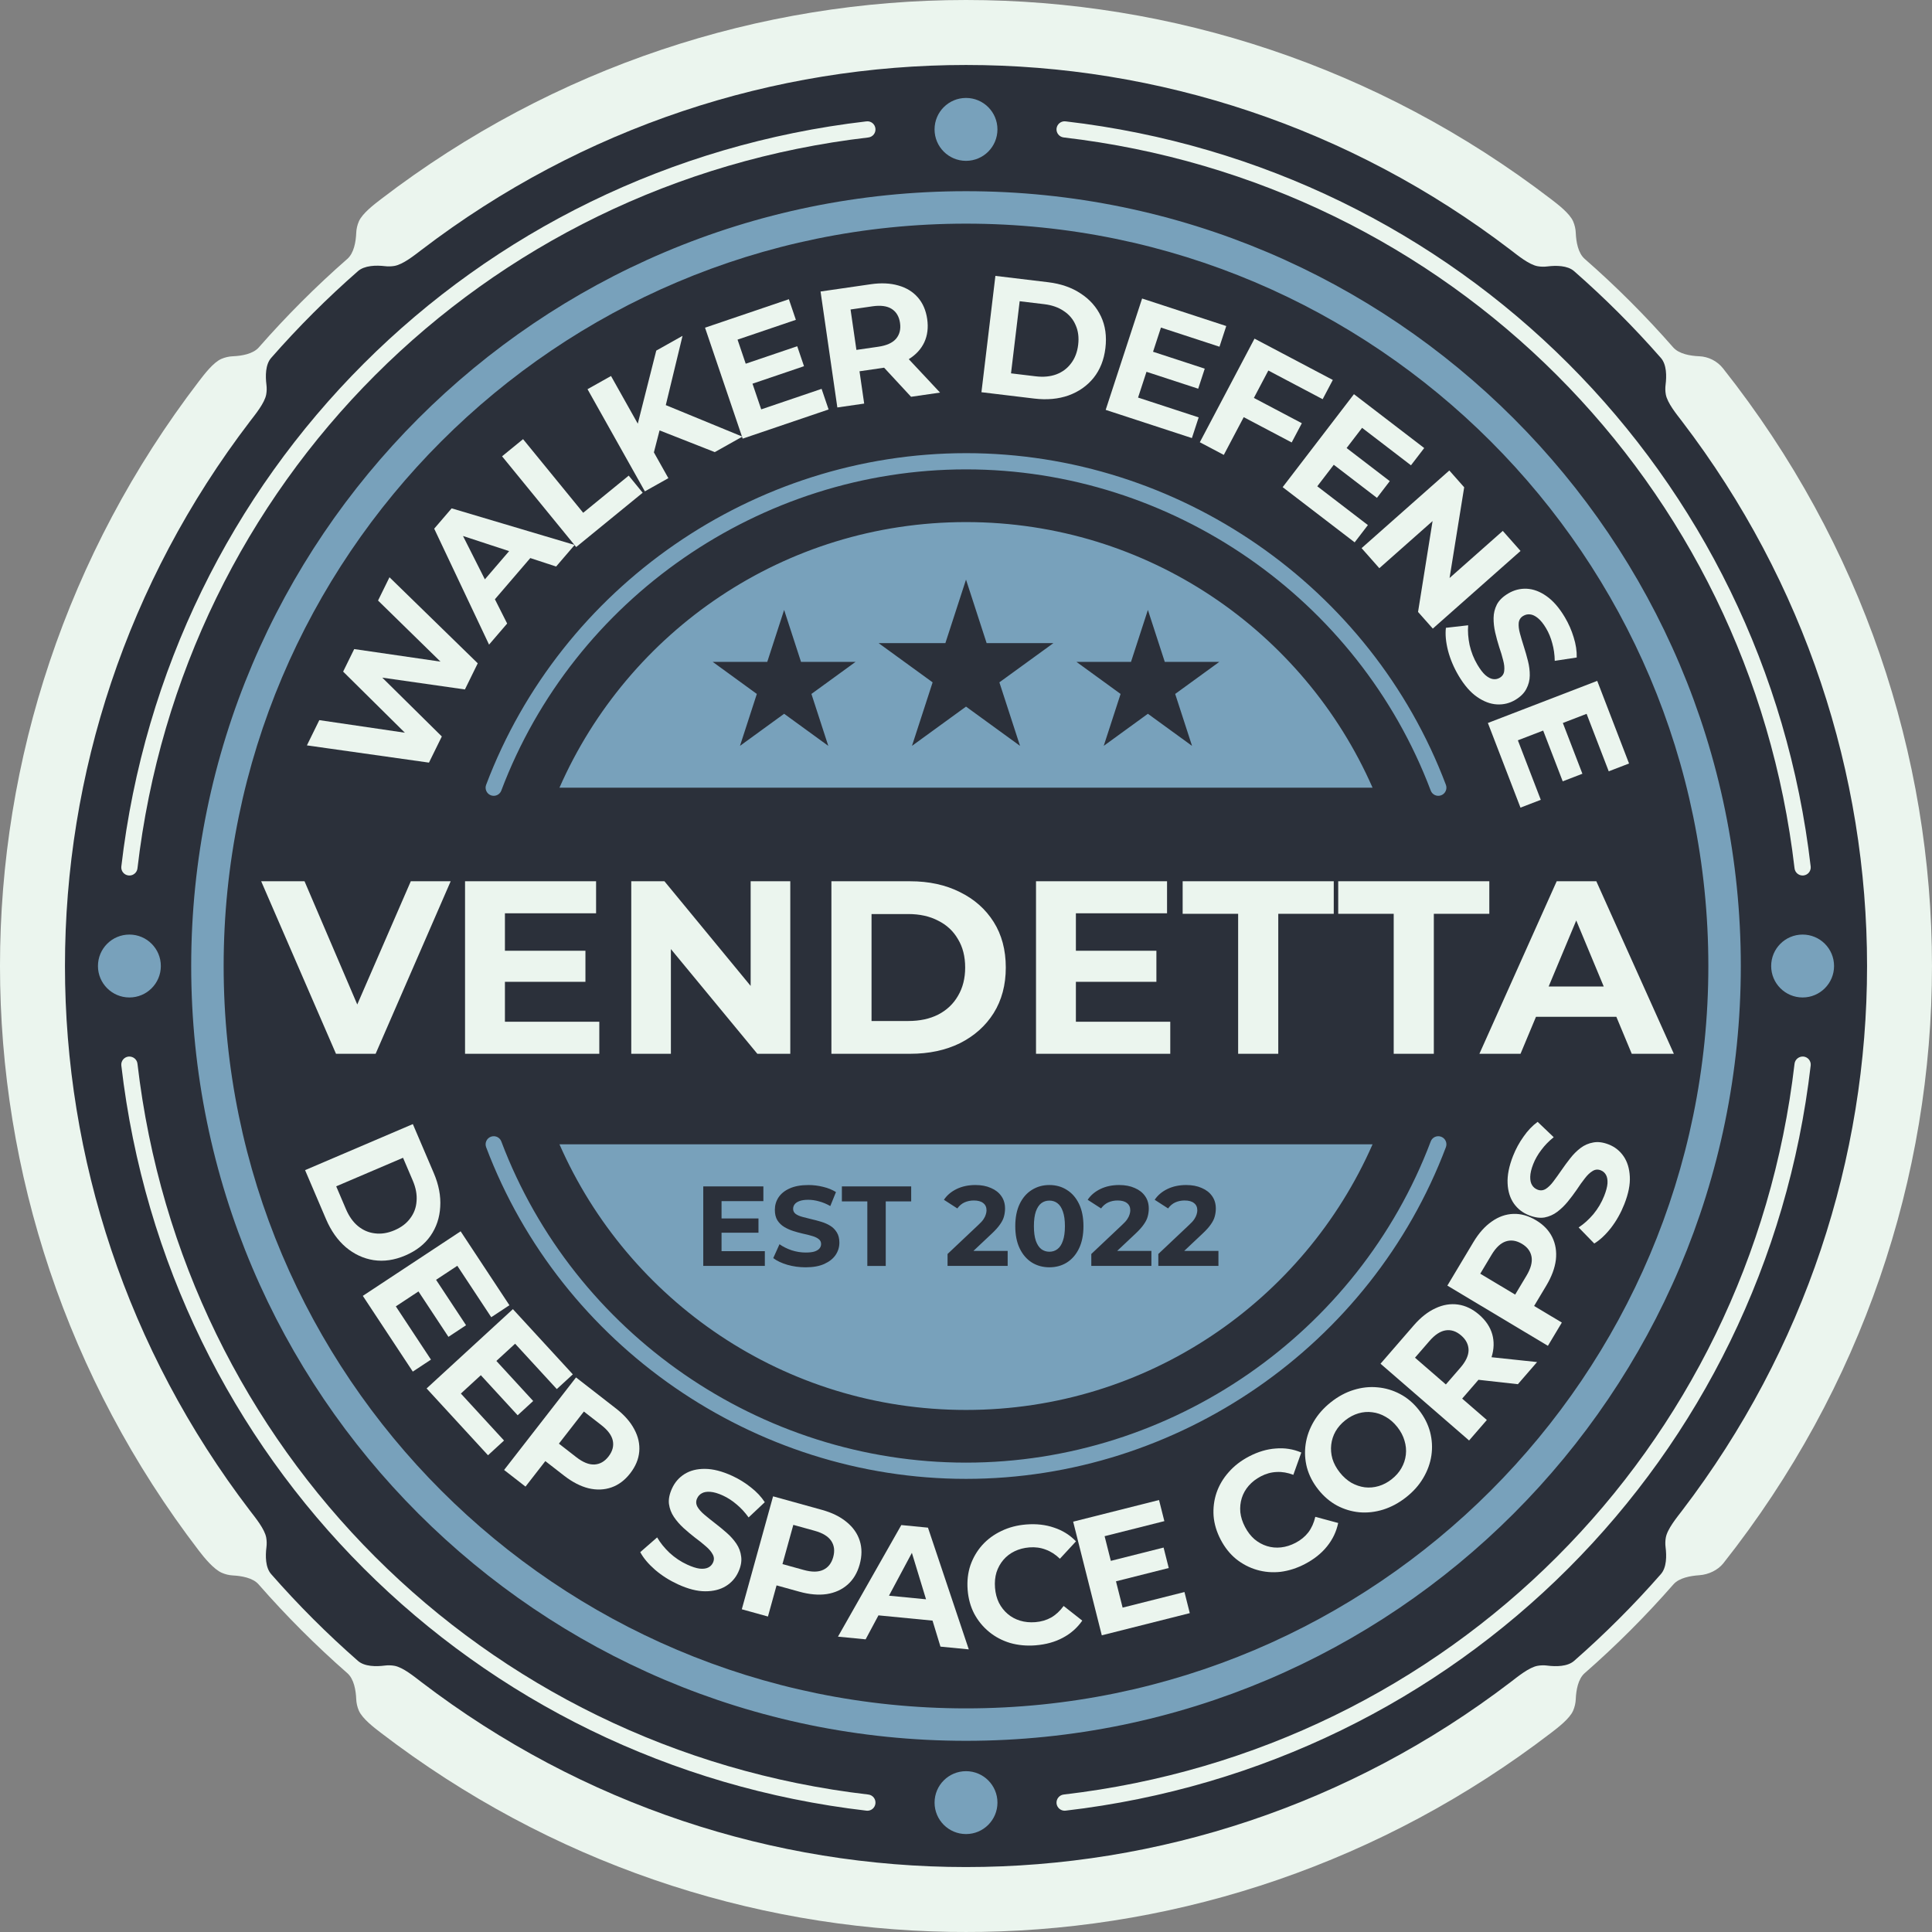 <?xml version="1.0" encoding="UTF-8" standalone="no"?>
<!-- Created with Inkscape (http://www.inkscape.org/) -->

<svg
   width="256mm"
   height="256.001mm"
   viewBox="0 0 256 256.001"
   version="1.1"
   id="svg51757"
   inkscape:version="1.1.2 (0a00cf5339, 2022-02-04, custom)"
   sodipodi:docname="DSS Vendetta - Seal.svg"
   xmlns:inkscape="http://www.inkscape.org/namespaces/inkscape"
   xmlns:sodipodi="http://sodipodi.sourceforge.net/DTD/sodipodi-0.dtd"
   xmlns="http://www.w3.org/2000/svg"
   xmlns:svg="http://www.w3.org/2000/svg">
  <rect x="0" y="0" width="256" height="256.001" fill="#808080" stroke="none"/>
  <sodipodi:namedview
     id="namedview51759"
     pagecolor="#505050"
     bordercolor="#ffffff"
     borderopacity="1"
     inkscape:pageshadow="0"
     inkscape:pageopacity="0"
     inkscape:pagecheckerboard="1"
     inkscape:document-units="mm"
     showgrid="false"
     inkscape:zoom="0.733172"
     inkscape:cx="489.65318"
     inkscape:cy="501.92861"
     inkscape:window-width="1920"
     inkscape:window-height="1009"
     inkscape:window-x="-8"
     inkscape:window-y="-8"
     inkscape:window-maximized="1"
     inkscape:current-layer="layer1" />
  <defs
     id="defs51754">
    <inkscape:path-effect
       effect="fillet_chamfer"
       id="path-effect1676"
       is_visible="true"
       lpeversion="1"
       satellites_param="F,0,0,1,0,2.117,0,1 @ F,0,0,1,0,2.117,0,1 @ F,0,0,1,0,2.117,0,1 @ F,0,0,1,0,2.117,0,1 @ F,0,0,1,0,2.117,0,1 @ F,0,0,1,0,2.117,0,1 @ F,0,0,1,0,2.117,0,1 @ F,0,0,1,0,2.117,0,1 @ F,0,0,1,0,2.117,0,1 @ F,0,0,1,0,2.117,0,1 @ F,0,0,1,0,2.117,0,1 @ F,0,0,1,0,2.117,0,1 @ F,0,0,1,0,2.117,0,1 @ F,0,0,1,0,2.117,0,1 @ F,0,0,1,0,2.117,0,1 @ F,0,0,1,0,2.117,0,1 | F,0,0,1,0,0,0,1 @ F,0,0,1,0,2.117,0,1 @ F,0,0,1,0,2.117,0,1 @ F,0,0,1,0,2.117,0,1 @ F,0,0,1,0,2.117,0,1 @ F,0,0,1,0,2.117,0,1 @ F,0,0,1,0,2.117,0,1 @ F,0,0,1,0,2.117,0,1 @ F,0,0,1,0,2.117,0,1 @ F,0,0,1,0,2.117,0,1 @ F,0,0,1,0,2.117,0,1 @ F,0,0,1,0,2.117,0,1 @ F,0,0,1,0,2.117,0,1 @ F,0,0,1,0,2.117,0,1 @ F,0,0,1,0,2.117,0,1 @ F,0,0,1,0,2.117,0,1 @ F,0,0,1,0,2.117,0,1"
       unit="px"
       method="auto"
       mode="F"
       radius="8"
       chamfer_steps="1"
       flexible="false"
       use_knot_distance="true"
       apply_no_radius="true"
       apply_with_radius="true"
       only_selected="false"
       hide_knots="false" />
    <inkscape:path-effect
       effect="fillet_chamfer"
       id="path-effect1328"
       is_visible="true"
       lpeversion="1"
       satellites_param="F,0,0,1,0,2.381,0,1 @ F,0,0,1,0,2.381,0,1 @ F,0,0,1,0,2.381,0,1 @ F,0,0,1,0,2.381,0,1 @ F,0,0,1,0,2.381,0,1 @ F,0,0,1,0,2.381,0,1 @ F,0,0,1,0,2.381,0,1 @ F,0,0,1,0,2.381,0,1 @ F,0,0,1,0,2.381,0,1 @ F,0,0,1,0,2.381,0,1 @ F,0,0,1,0,2.381,0,1 @ F,0,0,1,0,2.381,0,1 @ F,0,0,1,0,2.381,0,1 @ F,0,0,1,0,2.381,0,1 @ F,0,0,1,0,2.381,0,1 @ F,0,0,1,0,2.381,0,1 @ F,0,0,1,0,2.381,0,1 | F,0,0,1,0,0,0,1 @ F,0,0,1,0,2.381,0,1 @ F,0,0,1,0,2.381,0,1 @ F,0,0,1,0,2.381,0,1 @ F,0,0,1,0,2.381,0,1 @ F,0,0,1,0,2.381,0,1 @ F,0,0,1,0,2.381,0,1 @ F,0,0,1,0,2.381,0,1 @ F,0,0,1,0,2.381,0,1 @ F,0,0,1,0,2.381,0,1 @ F,0,0,1,0,2.381,0,1 @ F,0,0,1,0,2.381,0,1 @ F,0,0,1,0,2.381,0,1 @ F,0,0,1,0,2.381,0,1 @ F,0,0,1,0,2.381,0,1 @ F,0,0,1,0,2.381,0,1 @ F,0,0,1,0,2.381,0,1 @ F,0,0,1,0,2.381,0,1 @ F,0,0,1,0,2.381,0,1"
       unit="px"
       method="auto"
       mode="F"
       radius="9"
       chamfer_steps="1"
       flexible="false"
       use_knot_distance="true"
       apply_no_radius="true"
       apply_with_radius="true"
       only_selected="false"
       hide_knots="false" />
  </defs>
  <g
     inkscape:label="Layer 1"
     inkscape:groupmode="layer"
     id="layer1"
     transform="translate(-78.115,-42.027)">
    <circle
       style="fill:#2b303a;fill-opacity:1;stroke-width:8.762"
       id="path19849"
       cx="206.115"
       cy="170.028"
       r="123.733" />
    <path
       id="path294"
       style="fill:#ebf5ee;fill-opacity:1;fill-rule:nonzero;stroke:none;stroke-width:0.265"
       d="m 192.925,58.109 c -52.076,6.057 -92.675,46.657 -98.733,98.733 -0.069,0.588 0.356,1.122 0.944,1.188 0.042,0.006 0.086,0.007 0.129,0.007 0.538,0 1.002,-0.402 1.066,-0.95 5.941,-51.079 45.765,-90.904 96.845,-96.845 0.591,-0.069 1.007,-0.6 0.938,-1.188 -0.066,-0.591 -0.597,-1.018 -1.188,-0.944 z m 26.382,0 c -0.58,-0.077 -1.123,0.353 -1.194,0.944 -0.064,0.588 0.36,1.119 0.95,1.188 51.077,5.941 90.895,45.765 96.838,96.845 0.064,0.548 0.531,0.95 1.066,0.95 0.042,0 0.086,-4.5e-4 0.129,-0.007 0.591,-0.066 1.013,-0.6 0.944,-1.188 -6.057,-52.075 -46.66,-92.675 -98.733,-98.733 z M 95.136,182.029 c -0.588,0.069 -1.013,0.597 -0.944,1.188 6.057,52.073 46.657,92.678 98.733,98.733 0.042,0.006 0.086,0.007 0.129,0.007 0.538,0 0.996,-0.402 1.06,-0.95 0.069,-0.591 -0.347,-1.126 -0.938,-1.194 -51.079,-5.941 -90.901,-45.759 -96.845,-96.838 -0.069,-0.591 -0.593,-1 -1.194,-0.944 z m 221.959,0 c -0.575,-0.058 -1.123,0.353 -1.194,0.944 -5.943,51.079 -45.762,90.898 -96.838,96.838 -0.591,0.069 -1.014,0.604 -0.95,1.194 0.069,0.548 0.535,0.95 1.072,0.95 0.04,0 0.08,-4.5e-4 0.122,-0.007 52.073,-6.055 92.675,-46.66 98.733,-98.733 0.069,-0.591 -0.353,-1.119 -0.944,-1.188 z" />
    <path
       d="m 283.134,262.725 c -0.42,-0.053 -0.848,-0.045 -1.268,0.028 -1.14,0.197 -2.653,1.448 -3.582,2.157 -42.787,32.683 -101.545,32.682 -144.334,-5e-5 -0.929,-0.71 -2.442,-1.961 -3.582,-2.158 -0.42,-0.073 -0.848,-0.081 -1.268,-0.028 -1.148,0.146 -2.678,0.148 -3.557,-0.622 -4.081,-3.577 -7.923,-7.417 -11.499,-11.498 -0.77,-0.879 -0.77,-2.41 -0.624,-3.558 0.053,-0.421 0.045,-0.849 -0.028,-1.269 -0.197,-1.14 -1.446,-2.653 -2.156,-3.582 -32.683,-42.789 -32.683,-101.542 0,-144.332 0.71,-0.929 1.959,-2.442 2.156,-3.582 0.072,-0.42 0.081,-0.847 0.028,-1.267 -0.145,-1.148 -0.147,-2.679 0.623,-3.558 3.575,-4.082 7.418,-7.923 11.499,-11.498 0.879,-0.77 2.424,-0.797 3.575,-0.663 0.415,0.048 0.831,0.039 1.234,-0.026 1.143,-0.182 2.67,-1.409 3.599,-2.119 42.789,-32.683 101.542,-32.683 144.334,4.8e-5 0.929,0.71 2.443,1.958 3.583,2.155 0.42,0.072 0.847,0.081 1.266,0.029 1.148,-0.144 2.679,-0.146 3.558,0.624 4.081,3.575 7.923,7.416 11.499,11.498 0.77,0.879 0.768,2.41 0.622,3.558 -0.053,0.42 -0.045,0.847 0.028,1.267 0.196,1.14 1.445,2.654 2.155,3.583 32.685,42.789 32.685,101.545 0,144.334 -0.71,0.929 -1.959,2.443 -2.155,3.583 -0.072,0.42 -0.081,0.847 -0.028,1.267 0.146,1.148 0.148,2.678 -0.623,3.558 -3.575,4.081 -7.418,7.921 -11.499,11.498 -0.879,0.77 -2.409,0.769 -3.557,0.623 z M 306.439,90.855 c -0.808,-1.023 -1.985,-1.575 -3.19,-1.624 -1.156,-0.047 -2.662,-0.299 -3.432,-1.178 -3.644,-4.163 -7.561,-8.079 -11.724,-11.724 -0.88,-0.77 -1.132,-2.276 -1.179,-3.433 -0.021,-0.525 -0.138,-1.044 -0.347,-1.53 -0.458,-1.063 -2.018,-2.251 -2.946,-2.962 -45.931,-35.169 -109.078,-35.169 -155.009,10e-7 -0.928,0.711 -2.489,1.899 -2.947,2.962 -0.21,0.486 -0.327,1.006 -0.348,1.531 -0.047,1.156 -0.298,2.662 -1.177,3.433 -4.161,3.644 -8.078,7.561 -11.726,11.724 -0.77,0.879 -2.277,1.131 -3.433,1.179 -0.524,0.022 -1.042,0.139 -1.527,0.347 -1.063,0.457 -2.252,2.017 -2.963,2.945 -35.169,45.933 -35.169,109.076 -4e-5,155.006 0.711,0.928 1.945,2.43 3.009,2.897 0.469,0.206 0.955,0.324 1.446,0.351 1.155,0.063 2.663,0.305 3.433,1.185 3.657,4.178 7.585,8.108 11.761,11.766 0.879,0.77 1.13,2.276 1.177,3.433 0.021,0.525 0.138,1.045 0.348,1.531 0.458,1.063 2.019,2.251 2.947,2.961 22.376,17.129 48.824,25.913 75.388,26.356 1.169,0.019 3.064,0.019 4.233,-10e-6 26.559,-0.443 53.019,-9.23 75.388,-26.356 0.928,-0.711 2.489,-1.899 2.946,-2.962 0.209,-0.486 0.326,-1.006 0.347,-1.53 0.047,-1.156 0.299,-2.663 1.178,-3.433 4.176,-3.657 8.104,-7.587 11.759,-11.763 0.77,-0.88 2.283,-1.135 3.436,-1.214 1.253,-0.086 2.456,-0.696 3.152,-1.548 36.9,-46.617 36.9,-111.732 0,-158.349"
       style="fill:#ebf5ee;fill-opacity:1;fill-rule:nonzero;stroke:none;stroke-width:0.265"
       id="path302"
       sodipodi:nodetypes="cccccccccccccccccccccccccccccsccccc"
       inkscape:path-effect="#path-effect1676"
       inkscape:original-d="m 285.08747,263.48349 c -1.5183,-1.07049 -3.60896,-1.08374 -5.13258,0.12719 -43.47184,34.41501 -104.20155,34.41501 -147.67607,0 -1.5289,-1.21358 -3.61427,-1.19768 -5.13258,-0.12719 -5.22,-4.41979 -10.0664,-9.26354 -14.48355,-14.48356 1.06787,-1.51831 1.08376,-3.6063 -0.12719,-5.13522 -34.414996,-43.47451 -34.414996,-104.19892 0,-147.67343 1.21095,-1.5289 1.19506,-3.616913 0.12719,-5.132561 4.41715,-5.222664 9.26355,-10.066423 14.48355,-14.483549 1.63848,1.080881 3.73589,0.94954 5.13258,-0.12719 43.47452,-34.415001 104.19892,-34.415001 147.67607,0 1.52627,1.205624 3.61692,1.197671 5.13258,0.12719 5.22003,4.417126 10.06642,9.260885 14.48356,14.483549 -1.07051,1.515648 -1.08374,3.603661 0.1246,5.132561 34.41764,43.47451 34.41764,104.20158 0,147.67609 -1.20828,1.5289 -1.19505,3.61425 -0.1246,5.13256 -4.41714,5.22002 -9.26353,10.06377 -14.48356,14.48356 z M 306.43919,90.854679 c -1.27453,-1.613696 -3.46852,-2.056209 -5.2412,-1.197688 -4.48605,-5.302161 -9.40665,-10.222754 -14.7088,-14.708778 0.85852,-1.775334 0.41336,-3.969331 -1.19768,-5.243853 -46.61446,-36.903133 -111.73481,-36.903133 -158.34928,0 -1.61106,1.274522 -2.05886,3.468519 -1.1977,5.243853 -5.29951,4.486024 -10.22011,9.406617 -14.71144,14.708778 -1.77269,-0.858521 -3.96668,-0.4107 -5.24121,1.197688 -36.903112,46.617111 -36.903112,111.732181 0,158.346651 1.51233,1.57562 3.41163,2.00324 5.20677,1.15793 4.49929,5.31806 9.43047,10.2519 14.74588,14.75118 -0.86116,1.77533 -0.41336,3.96933 1.1977,5.24387 23.31252,18.45023 51.23827,27.67402 79.17464,27.67402 27.93104,0 55.87005,-9.22645 79.17464,-27.67402 1.61104,-1.27454 2.0562,-3.46854 1.19768,-5.24387 5.31541,-4.49928 10.2466,-9.43312 14.74324,-14.74852 1.81329,0.90742 4.12471,0.16672 5.20676,-1.15795 36.90048,-46.61711 36.90048,-111.73218 0,-158.349291" />
    <path
       id="path304"
       style="fill:#78a1bb;fill-opacity:1;fill-rule:nonzero;stroke:none;stroke-width:0.265"
       d="m 206.117,55.005 c -2.303,0 -4.168,1.866 -4.168,4.168 0,2.303 1.866,4.167 4.168,4.167 2.3,0 4.165,-1.864 4.165,-4.167 0,-2.303 -1.865,-4.168 -4.165,-4.168 z m 0,12.357 c -56.609,0 -102.667,46.057 -102.667,102.667 0,56.609 46.057,102.665 102.667,102.665 56.609,0 102.665,-46.056 102.665,-102.665 0,-56.609 -46.056,-102.667 -102.665,-102.667 z m 0,4.3 c 54.238,0 98.363,44.126 98.363,98.367 0,54.238 -44.126,98.367 -98.363,98.367 -54.24,0 -98.367,-44.129 -98.367,-98.367 0,-54.24 44.126,-98.367 98.367,-98.367 z m 0,30.412 c -28.109,0 -53.661,17.66 -63.587,43.948 -0.209,0.554 0.07,1.175 0.627,1.387 0.125,0.045 0.254,0.068 0.378,0.068 0.435,0 0.845,-0.265 1.007,-0.697 9.611,-25.454 34.357,-42.558 61.575,-42.558 27.221,0 51.964,17.105 61.575,42.558 0.207,0.556 0.823,0.838 1.385,0.628 0.556,-0.212 0.836,-0.833 0.627,-1.387 -9.926,-26.288 -35.481,-43.948 -63.587,-43.948 z m 0,9.133 c -24.081,0 -44.768,14.477 -53.87,35.195 h 107.74 c -9.099,-20.718 -29.789,-35.195 -53.87,-35.195 z m 0,7.622 2.732,8.415 h 8.85 l -7.16,5.198 2.735,8.417 -7.157,-5.202 -7.16,5.202 2.735,-8.417 -7.157,-5.198 h 8.847 z m -24.1,4.018 2.237,6.88 h 7.232 l -5.852,4.252 2.235,6.88 -5.852,-4.253 -5.85,4.253 2.233,-6.88 -5.85,-4.252 h 7.233 z m 48.2,0 2.237,6.88 h 7.23 l -5.85,4.252 2.233,6.88 -5.85,-4.253 -5.852,4.253 2.235,-6.88 -5.852,-4.252 h 7.232 z M 95.262,165.862 c -2.303,0 -4.168,1.864 -4.168,4.167 0,2.3 1.866,4.167 4.168,4.167 2.3,0 4.165,-1.867 4.165,-4.167 0,-2.303 -1.865,-4.167 -4.165,-4.167 z m 221.71,0 c -2.303,0 -4.168,1.864 -4.168,4.167 0,2.3 1.866,4.167 4.168,4.167 2.3,0 4.165,-1.867 4.165,-4.167 0,-2.303 -1.865,-4.167 -4.165,-4.167 z m -173.395,26.72 c -0.14,-0.005 -0.282,0.016 -0.42,0.068 -0.556,0.209 -0.836,0.829 -0.627,1.385 9.926,26.286 35.478,43.95 63.587,43.95 28.106,0 53.661,-17.664 63.587,-43.95 0.209,-0.556 -0.07,-1.176 -0.627,-1.385 -0.564,-0.209 -1.178,0.069 -1.385,0.625 -9.611,25.456 -34.354,42.558 -61.575,42.558 -27.218,0 -51.964,-17.102 -61.575,-42.558 -0.157,-0.417 -0.546,-0.677 -0.965,-0.693 z m 8.67,1.072 c 9.102,20.718 29.789,35.198 53.87,35.198 24.081,0 44.771,-14.48 53.87,-35.198 z m 32.98,5.395 c 0.662,0 1.314,0.081 1.957,0.242 0.642,0.151 1.21,0.381 1.702,0.692 l -0.753,1.852 c -0.492,-0.281 -0.983,-0.486 -1.475,-0.617 -0.492,-0.141 -0.973,-0.212 -1.445,-0.212 -0.472,0 -0.859,0.056 -1.16,0.167 -0.301,0.11 -0.516,0.256 -0.647,0.437 -0.13,0.171 -0.197,0.371 -0.197,0.602 0,0.271 0.111,0.493 0.332,0.663 0.221,0.161 0.512,0.29 0.873,0.39 0.361,0.1 0.758,0.201 1.19,0.302 0.442,0.1 0.878,0.216 1.31,0.347 0.442,0.13 0.842,0.306 1.203,0.527 0.361,0.221 0.653,0.512 0.873,0.873 0.231,0.361 0.347,0.818 0.347,1.37 0,0.592 -0.165,1.135 -0.497,1.627 -0.331,0.492 -0.828,0.887 -1.49,1.188 -0.652,0.301 -1.481,0.452 -2.485,0.452 -0.843,0 -1.65,-0.111 -2.423,-0.332 -0.773,-0.231 -1.395,-0.525 -1.867,-0.887 l 0.827,-1.838 c 0.452,0.321 0.984,0.588 1.597,0.798 0.622,0.201 1.249,0.302 1.882,0.302 0.482,0 0.869,-0.045 1.16,-0.135 0.301,-0.1 0.521,-0.236 0.662,-0.407 0.141,-0.171 0.212,-0.368 0.212,-0.588 0,-0.281 -0.111,-0.501 -0.332,-0.662 -0.221,-0.171 -0.512,-0.306 -0.873,-0.407 -0.361,-0.11 -0.763,-0.211 -1.205,-0.302 -0.432,-0.1 -0.868,-0.219 -1.31,-0.36 -0.432,-0.141 -0.827,-0.323 -1.188,-0.543 -0.361,-0.221 -0.657,-0.512 -0.888,-0.873 -0.221,-0.361 -0.332,-0.823 -0.332,-1.385 0,-0.602 0.16,-1.148 0.482,-1.64 0.331,-0.502 0.823,-0.899 1.475,-1.19 0.662,-0.301 1.491,-0.452 2.485,-0.452 z m 22.147,0 c 0.783,0 1.466,0.131 2.048,0.392 0.592,0.251 1.049,0.607 1.37,1.068 0.331,0.462 0.497,1.014 0.497,1.657 0,0.341 -0.045,0.682 -0.135,1.023 -0.08,0.331 -0.252,0.684 -0.513,1.055 -0.251,0.371 -0.622,0.787 -1.113,1.248 l -2.43,2.288 h 4.538 v 1.988 h -7.965 v -1.582 l 4.065,-3.838 c 0.321,-0.291 0.558,-0.552 0.708,-0.783 0.151,-0.231 0.25,-0.441 0.3,-0.632 0.06,-0.191 0.09,-0.368 0.09,-0.528 0,-0.422 -0.146,-0.743 -0.437,-0.963 -0.281,-0.231 -0.696,-0.345 -1.248,-0.345 -0.442,0 -0.854,0.084 -1.235,0.255 -0.371,0.171 -0.687,0.437 -0.948,0.798 l -1.777,-1.145 c 0.401,-0.602 0.964,-1.079 1.687,-1.43 0.723,-0.351 1.555,-0.527 2.498,-0.527 z m 9.787,0 c 0.873,0 1.646,0.215 2.318,0.647 0.683,0.422 1.22,1.04 1.612,1.853 0.391,0.813 0.587,1.796 0.587,2.95 0,1.154 -0.195,2.139 -0.587,2.952 -0.391,0.813 -0.929,1.435 -1.612,1.867 -0.672,0.422 -1.445,0.632 -2.318,0.632 -0.863,0 -1.636,-0.21 -2.318,-0.632 -0.683,-0.432 -1.22,-1.054 -1.612,-1.867 -0.391,-0.813 -0.587,-1.797 -0.587,-2.952 0,-1.154 0.195,-2.137 0.587,-2.95 0.391,-0.813 0.929,-1.432 1.612,-1.853 0.683,-0.432 1.455,-0.647 2.318,-0.647 z m 9.26,0 c 0.783,0 1.465,0.131 2.047,0.392 0.592,0.251 1.049,0.607 1.37,1.068 0.331,0.462 0.497,1.014 0.497,1.657 0,0.341 -0.045,0.682 -0.135,1.023 -0.08,0.331 -0.251,0.684 -0.512,1.055 -0.251,0.371 -0.622,0.787 -1.113,1.248 l -2.43,2.288 h 4.537 v 1.988 h -7.963 v -1.582 l 4.065,-3.838 c 0.321,-0.291 0.556,-0.552 0.707,-0.783 0.151,-0.231 0.251,-0.441 0.302,-0.632 0.06,-0.191 0.09,-0.368 0.09,-0.528 0,-0.422 -0.146,-0.743 -0.437,-0.963 -0.281,-0.231 -0.698,-0.345 -1.25,-0.345 -0.442,0 -0.852,0.084 -1.233,0.255 -0.371,0.171 -0.689,0.437 -0.95,0.798 l -1.777,-1.145 c 0.401,-0.602 0.964,-1.079 1.687,-1.43 0.723,-0.351 1.557,-0.527 2.5,-0.527 z m 8.882,0 c 0.783,0 1.466,0.131 2.048,0.392 0.592,0.251 1.049,0.607 1.37,1.068 0.331,0.462 0.497,1.014 0.497,1.657 0,0.341 -0.045,0.682 -0.135,1.023 -0.08,0.331 -0.251,0.684 -0.512,1.055 -0.251,0.371 -0.623,0.787 -1.115,1.248 l -2.428,2.288 h 4.537 v 1.988 h -7.965 v -1.582 l 4.065,-3.838 c 0.321,-0.291 0.558,-0.552 0.708,-0.783 0.151,-0.231 0.251,-0.441 0.302,-0.632 0.06,-0.191 0.09,-0.368 0.09,-0.528 0,-0.422 -0.146,-0.743 -0.437,-0.963 -0.281,-0.231 -0.698,-0.345 -1.25,-0.345 -0.442,0 -0.854,0.084 -1.235,0.255 -0.371,0.171 -0.687,0.437 -0.948,0.798 l -1.777,-1.145 c 0.401,-0.602 0.964,-1.079 1.687,-1.43 0.723,-0.351 1.555,-0.527 2.498,-0.527 z m -64.002,0.18 h 7.965 v 1.958 h -5.542 v 2.288 h 4.893 v 1.897 h -4.893 v 2.438 h 5.737 v 1.958 h -8.16 z m 18.368,0 h 9.183 v 1.988 h -3.372 v 8.552 h -2.44 v -8.552 h -3.372 z m 27.492,1.883 c -0.401,0 -0.757,0.114 -1.068,0.345 -0.301,0.231 -0.543,0.598 -0.723,1.1 -0.171,0.502 -0.257,1.149 -0.257,1.942 0,0.793 0.086,1.44 0.257,1.942 0.181,0.502 0.422,0.869 0.723,1.1 0.311,0.231 0.667,0.347 1.068,0.347 0.412,0 0.767,-0.116 1.068,-0.347 0.311,-0.231 0.553,-0.598 0.723,-1.1 0.181,-0.502 0.27,-1.149 0.27,-1.942 0,-0.793 -0.089,-1.44 -0.27,-1.942 -0.171,-0.502 -0.412,-0.869 -0.723,-1.1 -0.301,-0.231 -0.657,-0.345 -1.068,-0.345 z m -11.043,75.605 c -2.303,0 -4.168,1.865 -4.168,4.165 0,2.303 1.866,4.168 4.168,4.168 2.3,0 4.165,-1.866 4.165,-4.168 0,-2.3 -1.865,-4.165 -4.165,-4.165 z" />
    <path
       id="path858"
       style="font-size:32.688px;line-height:1.25;font-family:Montserrat;-inkscape-font-specification:'Montserrat, @wght=700';font-variation-settings:'wght' 700;text-align:center;text-anchor:middle;fill:#ebf5ee;stroke-width:2.206"
       d="M 130.596 440.65 L 168.002 526.914 L 187.818 526.914 L 225.348 440.65 L 205.406 440.65 L 178.639 502.262 L 152.271 440.65 L 130.596 440.65 z M 232.533 440.65 L 232.533 526.914 L 299.664 526.914 L 299.664 510.893 L 252.473 510.893 L 252.473 490.93 L 292.729 490.93 L 292.729 475.402 L 252.473 475.402 L 252.473 456.672 L 298.053 456.672 L 298.053 440.65 L 232.533 440.65 z M 315.641 440.65 L 315.641 526.914 L 335.459 526.914 L 335.459 474.557 L 378.686 526.914 L 395.158 526.914 L 395.158 440.65 L 375.342 440.65 L 375.342 492.984 L 332.238 440.65 L 315.641 440.65 z M 415.719 440.65 L 415.719 526.914 L 455.105 526.914 C 464.519 526.914 472.818 525.146 480.002 521.613 C 487.186 517.998 492.8 512.988 496.846 506.58 C 500.892 500.09 502.916 492.49 502.916 483.781 C 502.916 474.991 500.892 467.392 496.846 460.984 C 492.8 454.576 487.186 449.605 480.002 446.072 C 472.818 442.457 464.519 440.65 455.105 440.65 L 415.719 440.65 z M 518.027 440.65 L 518.027 526.914 L 585.158 526.914 L 585.158 510.893 L 537.967 510.893 L 537.967 490.93 L 578.221 490.93 L 578.221 475.402 L 537.967 475.402 L 537.967 456.672 L 583.547 456.672 L 583.547 440.65 L 518.027 440.65 z M 591.35 440.65 L 591.35 456.918 L 619.096 456.918 L 619.096 526.914 L 639.16 526.914 L 639.16 456.918 L 666.904 456.918 L 666.904 440.65 L 591.35 440.65 z M 669.133 440.65 L 669.133 456.918 L 696.879 456.918 L 696.879 526.914 L 716.943 526.914 L 716.943 456.918 L 744.688 456.918 L 744.688 440.65 L 669.133 440.65 z M 778.377 440.65 L 739.732 526.914 L 760.293 526.914 L 768.02 508.428 L 808.209 508.428 L 815.906 526.914 L 836.963 526.914 L 798.195 440.65 L 778.377 440.65 z M 435.785 457.041 L 454.115 457.041 C 459.895 457.041 464.89 458.149 469.102 460.367 C 473.395 462.503 476.7 465.584 479.012 469.609 C 481.406 473.553 482.604 478.277 482.604 483.781 C 482.604 489.203 481.406 493.928 479.012 497.953 C 476.7 501.979 473.395 505.1 469.102 507.318 C 464.89 509.454 459.895 510.523 454.115 510.523 L 435.785 510.523 L 435.785 457.041 z M 788.154 460.256 L 801.9 493.271 L 774.355 493.271 L 788.154 460.256 z "
       transform="matrix(0.265,0,0,0.265,78.115,42.027)" />
    <g
       aria-label="WALKER DEFENSE"
       id="text31279"
       style="font-weight:bold;font-size:26px;line-height:1.25;font-family:Montserrat;-inkscape-font-specification:'Montserrat Bold';text-align:center;letter-spacing:-2px;text-anchor:middle;fill:#ebf5ee;fill-opacity:1"
       transform="matrix(0,0.853,-0.853,0,876.064,-211.52)">
      <path
         d="m 415.708,868.826 -2.679,18.961 -3.921,-1.926 2.462,-16.75 1.96,0.963 -11.96,12.085 -3.501,-1.719 2.439,-16.762 1.89,0.928 -11.867,12.131 -3.617,-1.777 13.367,-13.712 4.061,1.994 -2.104,14.724 -1.074,-0.527 10.482,-10.61 z"
         id="path45384"
         style="fill:#ebf5ee;fill-opacity:1" />
      <path
         d="m 397.377,859.492 -18.012,8.521 -3.156,-2.71 5.685,-19.109 3.353,2.88 -5.42,16.526 -1.262,-1.084 15.538,-7.836 z m -5.618,0.316 -2.932,1.698 -7.101,-6.099 1.216,-3.171 z"
         id="path45386"
         style="fill:#ebf5ee;fill-opacity:1" />
      <path
         d="m 382.221,845.959 -14.097,11.512 -2.664,-3.262 11.438,-9.341 -5.772,-7.069 2.658,-2.171 z"
         id="path45388"
         style="fill:#ebf5ee;fill-opacity:1" />
      <path
         d="m 368.096,834.036 -4.125,2.584 -12.267,-3.102 -2.291,-4.081 11.212,2.71 3.322,0.819 z m 5.473,1.251 -15.87,8.909 -2.049,-3.65 15.87,-8.909 z m -6.096,-10.86 -3.746,9.527 -3.956,-0.94 5.297,-12.873 z"
         id="path45390"
         style="fill:#ebf5ee;fill-opacity:1" />
      <path
         d="m 353.842,819.918 -2.817,-8.297 3.102,-1.053 2.817,8.297 z m 6.99,-2.703 -3.185,-9.38 3.201,-1.087 4.531,13.344 -17.234,5.851 -4.422,-13.024 3.201,-1.087 3.076,9.06 z"
         id="path45392"
         style="fill:#ebf5ee;fill-opacity:1" />
      <path
         d="m 360.537,805.389 -18.012,2.608 -1.129,-7.797 q -0.35,-2.419 0.194,-4.284 0.519,-1.862 1.847,-3.026 1.329,-1.164 3.362,-1.459 2.007,-0.291 3.612,0.449 1.579,0.743 2.604,2.381 1.025,1.638 1.376,4.057 l 0.794,5.481 -2.095,-1.588 6.845,-0.991 z m -1.658,-11.451 -5.884,5.449 -0.645,-4.452 5.876,-5.501 z m -5.327,8.206 -1.687,2.136 -0.76,-5.249 q -0.279,-1.93 -1.241,-2.763 -0.987,-0.829 -2.454,-0.617 -1.492,0.216 -2.178,1.287 -0.686,1.071 -0.406,3.001 l 0.76,5.249 -2.25,-1.566 z"
         id="path45394"
         style="fill:#ebf5ee;fill-opacity:1" />
      <path
         d="m 358.169,783.005 -18.07,-2.169 0.985,-8.209 q 0.353,-2.943 1.759,-5.052 1.38,-2.113 3.545,-3.136 2.165,-1.023 4.928,-0.692 2.736,0.328 4.624,1.838 1.862,1.507 2.728,3.889 0.84,2.379 0.487,5.322 z m -2.931,-4.594 0.459,-3.821 q 0.217,-1.807 -0.296,-3.204 -0.536,-1.426 -1.714,-2.301 -1.175,-0.9 -2.879,-1.105 -1.73,-0.208 -3.059,0.392 -1.352,0.571 -2.184,1.833 -0.855,1.233 -1.072,3.04 l -0.459,3.821 z"
         id="path45396"
         style="fill:#ebf5ee;fill-opacity:1" />
      <path
         d="m 351.786,756.644 2.723,-8.328 3.114,1.018 -2.723,8.328 z m 7.214,2.031 3.079,-9.415 3.213,1.051 -4.38,13.394 -17.299,-5.657 4.275,-13.073 3.213,1.051 -2.974,9.094 z"
         id="path45398"
         style="fill:#ebf5ee;fill-opacity:1" />
      <path
         d="m 358.909,740.96 4.077,-7.726 2.989,1.578 -4.077,7.726 z m 8.998,4.396 -1.966,3.725 -16.096,-8.495 6.419,-12.164 2.989,1.578 -4.454,8.439 z"
         id="path45400"
         style="fill:#ebf5ee;fill-opacity:1" />
      <path
         d="m 366.65,726.527 5.331,-6.954 2.6,1.993 -5.331,6.954 z m 6.132,4.308 6.027,-7.862 2.682,2.056 -8.574,11.184 -14.444,-11.073 8.368,-10.915 2.682,2.056 -5.821,7.593 z"
         id="path45402"
         style="fill:#ebf5ee;fill-opacity:1" />
      <path
         d="m 382.39,723.952 -12.063,-13.628 2.609,-2.309 16.726,2.696 -1.266,1.12 -8.685,-9.812 3.115,-2.757 12.063,13.628 -2.589,2.292 -16.745,-2.678 1.266,-1.12 8.685,9.812 z"
         id="path45404"
         style="fill:#ebf5ee;fill-opacity:1" />
      <path
         d="m 402.211,708.876 q -1.877,1.117 -3.89,1.649 -2.026,0.51 -3.555,0.33 l -0.393,-3.457 q 1.431,0.117 3.073,-0.225 1.651,-0.377 3.059,-1.215 1.073,-0.638 1.601,-1.225 0.537,-0.622 0.624,-1.188 0.087,-0.566 -0.206,-1.058 -0.372,-0.626 -1.076,-0.691 -0.718,-0.087 -1.655,0.168 -0.951,0.233 -2.053,0.617 -1.094,0.348 -2.263,0.62 -1.147,0.259 -2.244,0.246 -1.097,-0.013 -2.089,-0.512 -0.97,-0.512 -1.715,-1.763 -0.798,-1.341 -0.734,-2.861 0.073,-1.556 1.14,-3.068 1.076,-1.548 3.288,-2.864 1.475,-0.877 3.118,-1.371 1.629,-0.516 3.136,-0.474 l 0.518,3.413 q -1.467,0.026 -2.735,0.387 -1.281,0.339 -2.331,0.963 -1.05,0.625 -1.574,1.269 -0.524,0.645 -0.575,1.22 -0.065,0.553 0.241,1.067 0.359,0.603 1.076,0.691 0.704,0.065 1.642,-0.19 0.937,-0.255 2.031,-0.603 1.116,-0.361 2.25,-0.643 1.156,-0.294 2.253,-0.281 1.097,0.013 2.067,0.525 0.992,0.499 1.724,1.728 0.784,1.318 0.698,2.852 -0.086,1.534 -1.162,3.081 -1.054,1.534 -3.288,2.864 z"
         id="path45406"
         style="fill:#ebf5ee;fill-opacity:1" />
      <path
         d="m 409.26,692.799 8.177,-3.148 1.177,3.057 -8.177,3.148 z m 2.982,6.876 9.244,-3.559 1.214,3.154 -13.151,5.064 -6.54,-16.985 12.835,-4.942 1.214,3.154 -8.929,3.438 z"
         id="path45408"
         style="fill:#ebf5ee;fill-opacity:1" />
    </g>
    <g
       aria-label="DEEP SPACE CORPS                                               "
       id="text31279-2"
       style="font-weight:bold;font-size:26px;line-height:1.25;font-family:Montserrat;-inkscape-font-specification:'Montserrat Bold';text-align:center;text-anchor:middle;fill:#ebf5ee;fill-opacity:1;stroke:none;stroke-opacity:1"
       transform="matrix(0.853,-0.021,0.021,0.853,-156.648,-583.229)">
      <path
         d="m 299.909,922.161 16.907,-6.737 3.061,7.681 q 1.097,2.753 0.872,5.278 -0.201,2.515 -1.614,4.449 -1.412,1.934 -3.997,2.964 -2.56,1.02 -4.94,0.597 -2.356,-0.433 -4.256,-2.111 -1.876,-1.687 -2.973,-4.441 z m 4.771,2.633 1.424,3.575 q 0.674,1.691 1.793,2.672 1.153,0.996 2.606,1.201 1.463,0.229 3.057,-0.406 1.618,-0.645 2.498,-1.807 0.914,-1.148 1.042,-2.654 0.161,-1.492 -0.512,-3.182 l -1.424,-3.575 z"
         id="path40111"
         style="fill:#ebf5ee;fill-opacity:1;stroke:none;stroke-opacity:1" />
      <path
         d="m 319.661,939.424 4.645,7.43 -2.778,1.737 -4.645,-7.43 z m -6.184,4.234 5.251,8.4 -2.866,1.792 -7.47,-11.949 15.432,-9.648 7.291,11.662 -2.866,1.792 -5.072,-8.113 z"
         id="path40113"
         style="fill:#ebf5ee;fill-opacity:1;stroke:none;stroke-opacity:1" />
      <path
         d="m 328.671,952.278 5.768,6.595 -2.466,2.157 -5.768,-6.595 z m -5.431,5.164 6.521,7.457 -2.544,2.225 -9.277,-10.607 13.7,-11.982 9.055,10.353 -2.544,2.225 -6.299,-7.202 z"
         id="path40115"
         style="fill:#ebf5ee;fill-opacity:1;stroke:none;stroke-opacity:1" />
      <path
         d="m 329.66,969.468 11.521,-14.089 6.099,4.987 q 1.892,1.547 2.75,3.29 0.875,1.723 0.681,3.479 -0.193,1.756 -1.494,3.346 -1.284,1.57 -2.967,2.108 -1.683,0.538 -3.562,0.043 -1.862,-0.515 -3.754,-2.062 l -4.287,-3.506 2.651,-0.284 -4.378,5.354 z m 7.342,-2.325 -0.182,-2.735 4.106,3.358 q 1.51,1.234 2.781,1.199 1.271,-0.035 2.21,-1.182 0.955,-1.167 0.737,-2.42 -0.218,-1.253 -1.728,-2.487 l -4.106,-3.358 2.716,-0.365 z"
         id="path40117"
         style="fill:#ebf5ee;fill-opacity:1;stroke:none;stroke-opacity:1" />
      <path
         d="m 356.22,987.89 q -1.963,-0.958 -3.511,-2.351 -1.537,-1.416 -2.224,-2.793 l 2.677,-2.223 q 0.686,1.261 1.872,2.447 1.22,1.175 2.692,1.893 1.121,0.548 1.902,0.668 0.815,0.109 1.336,-0.129 0.521,-0.237 0.772,-0.751 0.319,-0.654 -0.012,-1.279 -0.32,-0.648 -1.047,-1.292 -0.716,-0.668 -1.641,-1.38 -0.891,-0.724 -1.759,-1.553 -0.845,-0.818 -1.435,-1.742 -0.59,-0.925 -0.717,-2.028 -0.103,-1.092 0.535,-2.4 0.684,-1.402 1.991,-2.182 1.341,-0.792 3.191,-0.728 1.884,0.052 4.197,1.181 1.542,0.753 2.855,1.857 1.324,1.081 2.115,2.364 l -2.571,2.303 q -0.825,-1.213 -1.822,-2.076 -0.985,-0.886 -2.083,-1.422 -1.098,-0.536 -1.925,-0.621 -0.826,-0.085 -1.335,0.187 -0.498,0.249 -0.76,0.786 -0.308,0.631 0.012,1.279 0.331,0.625 1.058,1.269 0.727,0.644 1.618,1.368 0.914,0.736 1.77,1.53 0.88,0.806 1.47,1.73 0.59,0.925 0.693,2.017 0.127,1.103 -0.501,2.388 -0.673,1.378 -2.003,2.147 -1.33,0.768 -3.214,0.716 -1.861,-0.041 -4.197,-1.181 z"
         id="path40119"
         style="fill:#ebf5ee;fill-opacity:1;stroke:none;stroke-opacity:1" />
      <path
         d="m 366.03,992.005 5.288,-17.415 7.538,2.289 q 2.339,0.71 3.796,1.995 1.465,1.26 1.955,2.958 0.49,1.698 -0.107,3.663 -0.589,1.941 -1.94,3.079 -1.351,1.139 -3.277,1.396 -1.918,0.233 -4.257,-0.477 l -5.299,-1.609 2.343,-1.272 -2.009,6.618 z m 5.904,-4.946 -1.21,-2.46 5.075,1.541 q 1.866,0.567 3.028,0.05 1.162,-0.517 1.593,-1.935 0.438,-1.443 -0.241,-2.519 -0.679,-1.076 -2.545,-1.642 l -5.075,-1.541 2.373,-1.372 z"
         id="path40121"
         style="fill:#ebf5ee;fill-opacity:1;stroke:none;stroke-opacity:1" />
      <path
         d="m 380.855,996.622 10.26,-17.082 4.129,0.505 5.87,19.053 -4.387,-0.536 -4.658,-16.757 1.652,0.202 -8.582,15.139 z m 4.499,-3.379 1.498,-3.039 9.291,1.135 0.748,3.313 z"
         id="path40123"
         style="fill:#ebf5ee;fill-opacity:1;stroke:none;stroke-opacity:1" />
      <path
         d="m 411.519,998.724 q -2.103,0.115 -3.957,-0.461 -1.83,-0.603 -3.223,-1.803 -1.394,-1.2 -2.24,-2.872 -0.821,-1.674 -0.933,-3.725 -0.112,-2.051 0.521,-3.804 0.659,-1.755 1.914,-3.099 1.28,-1.346 3.035,-2.119 1.753,-0.799 3.882,-0.915 2.362,-0.129 4.303,0.598 1.965,0.7 3.35,2.212 l -2.564,2.64 q -0.993,-1.013 -2.164,-1.47 -1.172,-0.483 -2.522,-0.409 -1.272,0.07 -2.314,0.543 -1.042,0.474 -1.778,1.295 -0.736,0.821 -1.119,1.91 -0.357,1.087 -0.286,2.385 0.071,1.298 0.545,2.34 0.5,1.04 1.321,1.776 0.821,0.736 1.909,1.093 1.087,0.357 2.359,0.288 1.35,-0.074 2.464,-0.656 1.112,-0.608 1.987,-1.749 l 2.836,2.345 q -1.211,1.655 -3.087,2.59 -1.85,0.934 -4.238,1.065 z"
         id="path40125"
         style="fill:#ebf5ee;fill-opacity:1;stroke:none;stroke-opacity:1" />
      <path
         d="m 423.201,985.968 8.546,-1.932 0.722,3.195 -8.546,1.932 z m 1.955,7.235 9.662,-2.184 0.745,3.297 -13.745,3.107 -4.012,-17.752 13.416,-3.032 0.745,3.297 -9.333,2.109 z"
         id="path40127"
         style="fill:#ebf5ee;fill-opacity:1;stroke:none;stroke-opacity:1" />
      <path
         d="m 453.641,987.123 q -1.889,0.93 -3.821,1.128 -1.92,0.163 -3.672,-0.395 -1.752,-0.557 -3.187,-1.764 -1.411,-1.218 -2.318,-3.061 -0.907,-1.843 -1.012,-3.704 -0.082,-1.873 0.545,-3.601 0.65,-1.74 1.961,-3.139 1.299,-1.422 3.212,-2.364 2.123,-1.045 4.193,-1.137 2.082,-0.127 3.949,0.722 l -1.323,3.434 q -1.311,-0.543 -2.567,-0.504 -1.268,0.015 -2.48,0.613 -1.143,0.563 -1.916,1.407 -0.773,0.844 -1.128,1.888 -0.355,1.044 -0.281,2.196 0.098,1.14 0.672,2.306 0.574,1.166 1.418,1.939 0.867,0.761 1.912,1.116 1.044,0.355 2.184,0.258 1.14,-0.098 2.283,-0.66 1.213,-0.597 2.01,-1.569 0.785,-0.995 1.143,-2.388 l 3.528,1.045 q -0.466,1.997 -1.824,3.593 -1.335,1.585 -3.481,2.641 z"
         id="path40129"
         style="fill:#ebf5ee;fill-opacity:1;stroke:none;stroke-opacity:1" />
      <path
         d="m 469.611,977.138 q -1.726,1.296 -3.623,1.843 -1.877,0.532 -3.723,0.325 -1.825,-0.222 -3.459,-1.142 -1.613,-0.935 -2.831,-2.556 -1.218,-1.622 -1.666,-3.431 -0.428,-1.825 -0.112,-3.656 0.316,-1.831 1.35,-3.485 1.034,-1.654 2.738,-2.935 1.726,-1.296 3.582,-1.812 1.877,-0.532 3.702,-0.309 1.846,0.207 3.48,1.126 1.618,0.898 2.851,2.541 1.218,1.622 1.661,3.467 0.428,1.825 0.112,3.656 -0.311,1.794 -1.344,3.449 -1.013,1.639 -2.718,2.919 z m -2.176,-2.853 q 0.977,-0.734 1.538,-1.675 0.582,-0.957 0.737,-2.049 0.155,-1.092 -0.152,-2.194 -0.287,-1.118 -1.067,-2.157 -0.781,-1.039 -1.774,-1.626 -0.973,-0.603 -2.065,-0.758 -1.071,-0.171 -2.153,0.121 -1.081,0.292 -2.058,1.026 -0.977,0.734 -1.559,1.691 -0.561,0.942 -0.716,2.034 -0.155,1.092 0.132,2.21 0.308,1.102 1.088,2.142 0.765,1.019 1.754,1.642 0.994,0.587 2.065,0.758 1.092,0.155 2.174,-0.137 1.081,-0.292 2.058,-1.026 z"
         id="path40131"
         style="fill:#ebf5ee;fill-opacity:1;stroke:none;stroke-opacity:1" />
      <path
         d="m 479.583,968.58 -13.454,-12.257 5.305,-5.824 q 1.646,-1.807 3.432,-2.571 1.767,-0.782 3.511,-0.495 1.743,0.287 3.262,1.67 1.499,1.366 1.947,3.075 0.428,1.692 -0.186,3.524 -0.614,1.832 -2.26,3.639 l -3.73,4.094 -0.104,-2.627 5.113,4.658 z m 7.792,-8.553 -7.946,-1.084 3.029,-3.325 7.981,1.046 z m -9.722,1.097 -2.721,0.053 3.572,-3.921 q 1.313,-1.442 1.346,-2.713 0.014,-1.289 -1.082,-2.287 -1.115,-1.016 -2.378,-0.865 -1.263,0.151 -2.576,1.592 l -3.572,3.921 -0.219,-2.732 z"
         id="path40133"
         style="fill:#ebf5ee;fill-opacity:1;stroke:none;stroke-opacity:1" />
      <path
         d="m 492.182,954.186 -15.38,-9.732 4.212,-6.657 q 1.307,-2.065 2.933,-3.128 1.604,-1.077 3.371,-1.097 1.767,-0.021 3.502,1.078 1.714,1.084 2.452,2.69 0.738,1.605 0.474,3.53 -0.286,1.911 -1.593,3.976 l -2.961,4.68 -0.603,-2.597 5.844,3.698 z m -3.197,-7.007 -2.693,0.511 2.836,-4.482 q 1.043,-1.648 0.854,-2.906 -0.189,-1.258 -1.441,-2.05 -1.274,-0.806 -2.492,-0.438 -1.217,0.368 -2.26,2.016 l -2.836,4.482 -0.691,-2.652 z"
         id="path40135"
         style="fill:#ebf5ee;fill-opacity:1;stroke:none;stroke-opacity:1" />
      <path
         d="m 504.593,932.472 q -0.85,2.012 -2.157,3.633 -1.33,1.611 -2.668,2.372 l -2.365,-2.552 q 1.222,-0.754 2.342,-2.002 1.107,-1.282 1.744,-2.791 0.486,-1.15 0.564,-1.935 0.064,-0.82 -0.201,-1.327 -0.265,-0.507 -0.792,-0.73 -0.671,-0.283 -1.276,0.081 -0.63,0.355 -1.234,1.116 -0.628,0.751 -1.289,1.713 -0.675,0.929 -1.456,1.841 -0.771,0.888 -1.662,1.527 -0.891,0.639 -1.986,0.826 -1.085,0.162 -2.426,-0.405 -1.437,-0.607 -2.286,-1.87 -0.863,-1.296 -0.9,-3.147 -0.05,-1.884 0.952,-4.255 0.668,-1.581 1.699,-2.951 1.007,-1.381 2.246,-2.24 l 2.439,2.443 q -1.167,0.89 -1.974,1.932 -0.831,1.032 -1.307,2.157 -0.476,1.126 -0.516,1.955 -0.04,0.83 0.259,1.323 0.276,0.483 0.826,0.716 0.647,0.273 1.276,-0.081 0.606,-0.365 1.21,-1.126 0.604,-0.761 1.279,-1.689 0.685,-0.952 1.432,-1.851 0.757,-0.922 1.648,-1.562 0.891,-0.639 1.976,-0.802 1.095,-0.186 2.412,0.37 1.413,0.597 2.252,1.884 0.839,1.286 0.89,3.171 0.06,1.86 -0.952,4.255 z"
         id="path40137"
         style="fill:#ebf5ee;fill-opacity:1;stroke:none;stroke-opacity:1" />
    </g>
  </g>
</svg>
